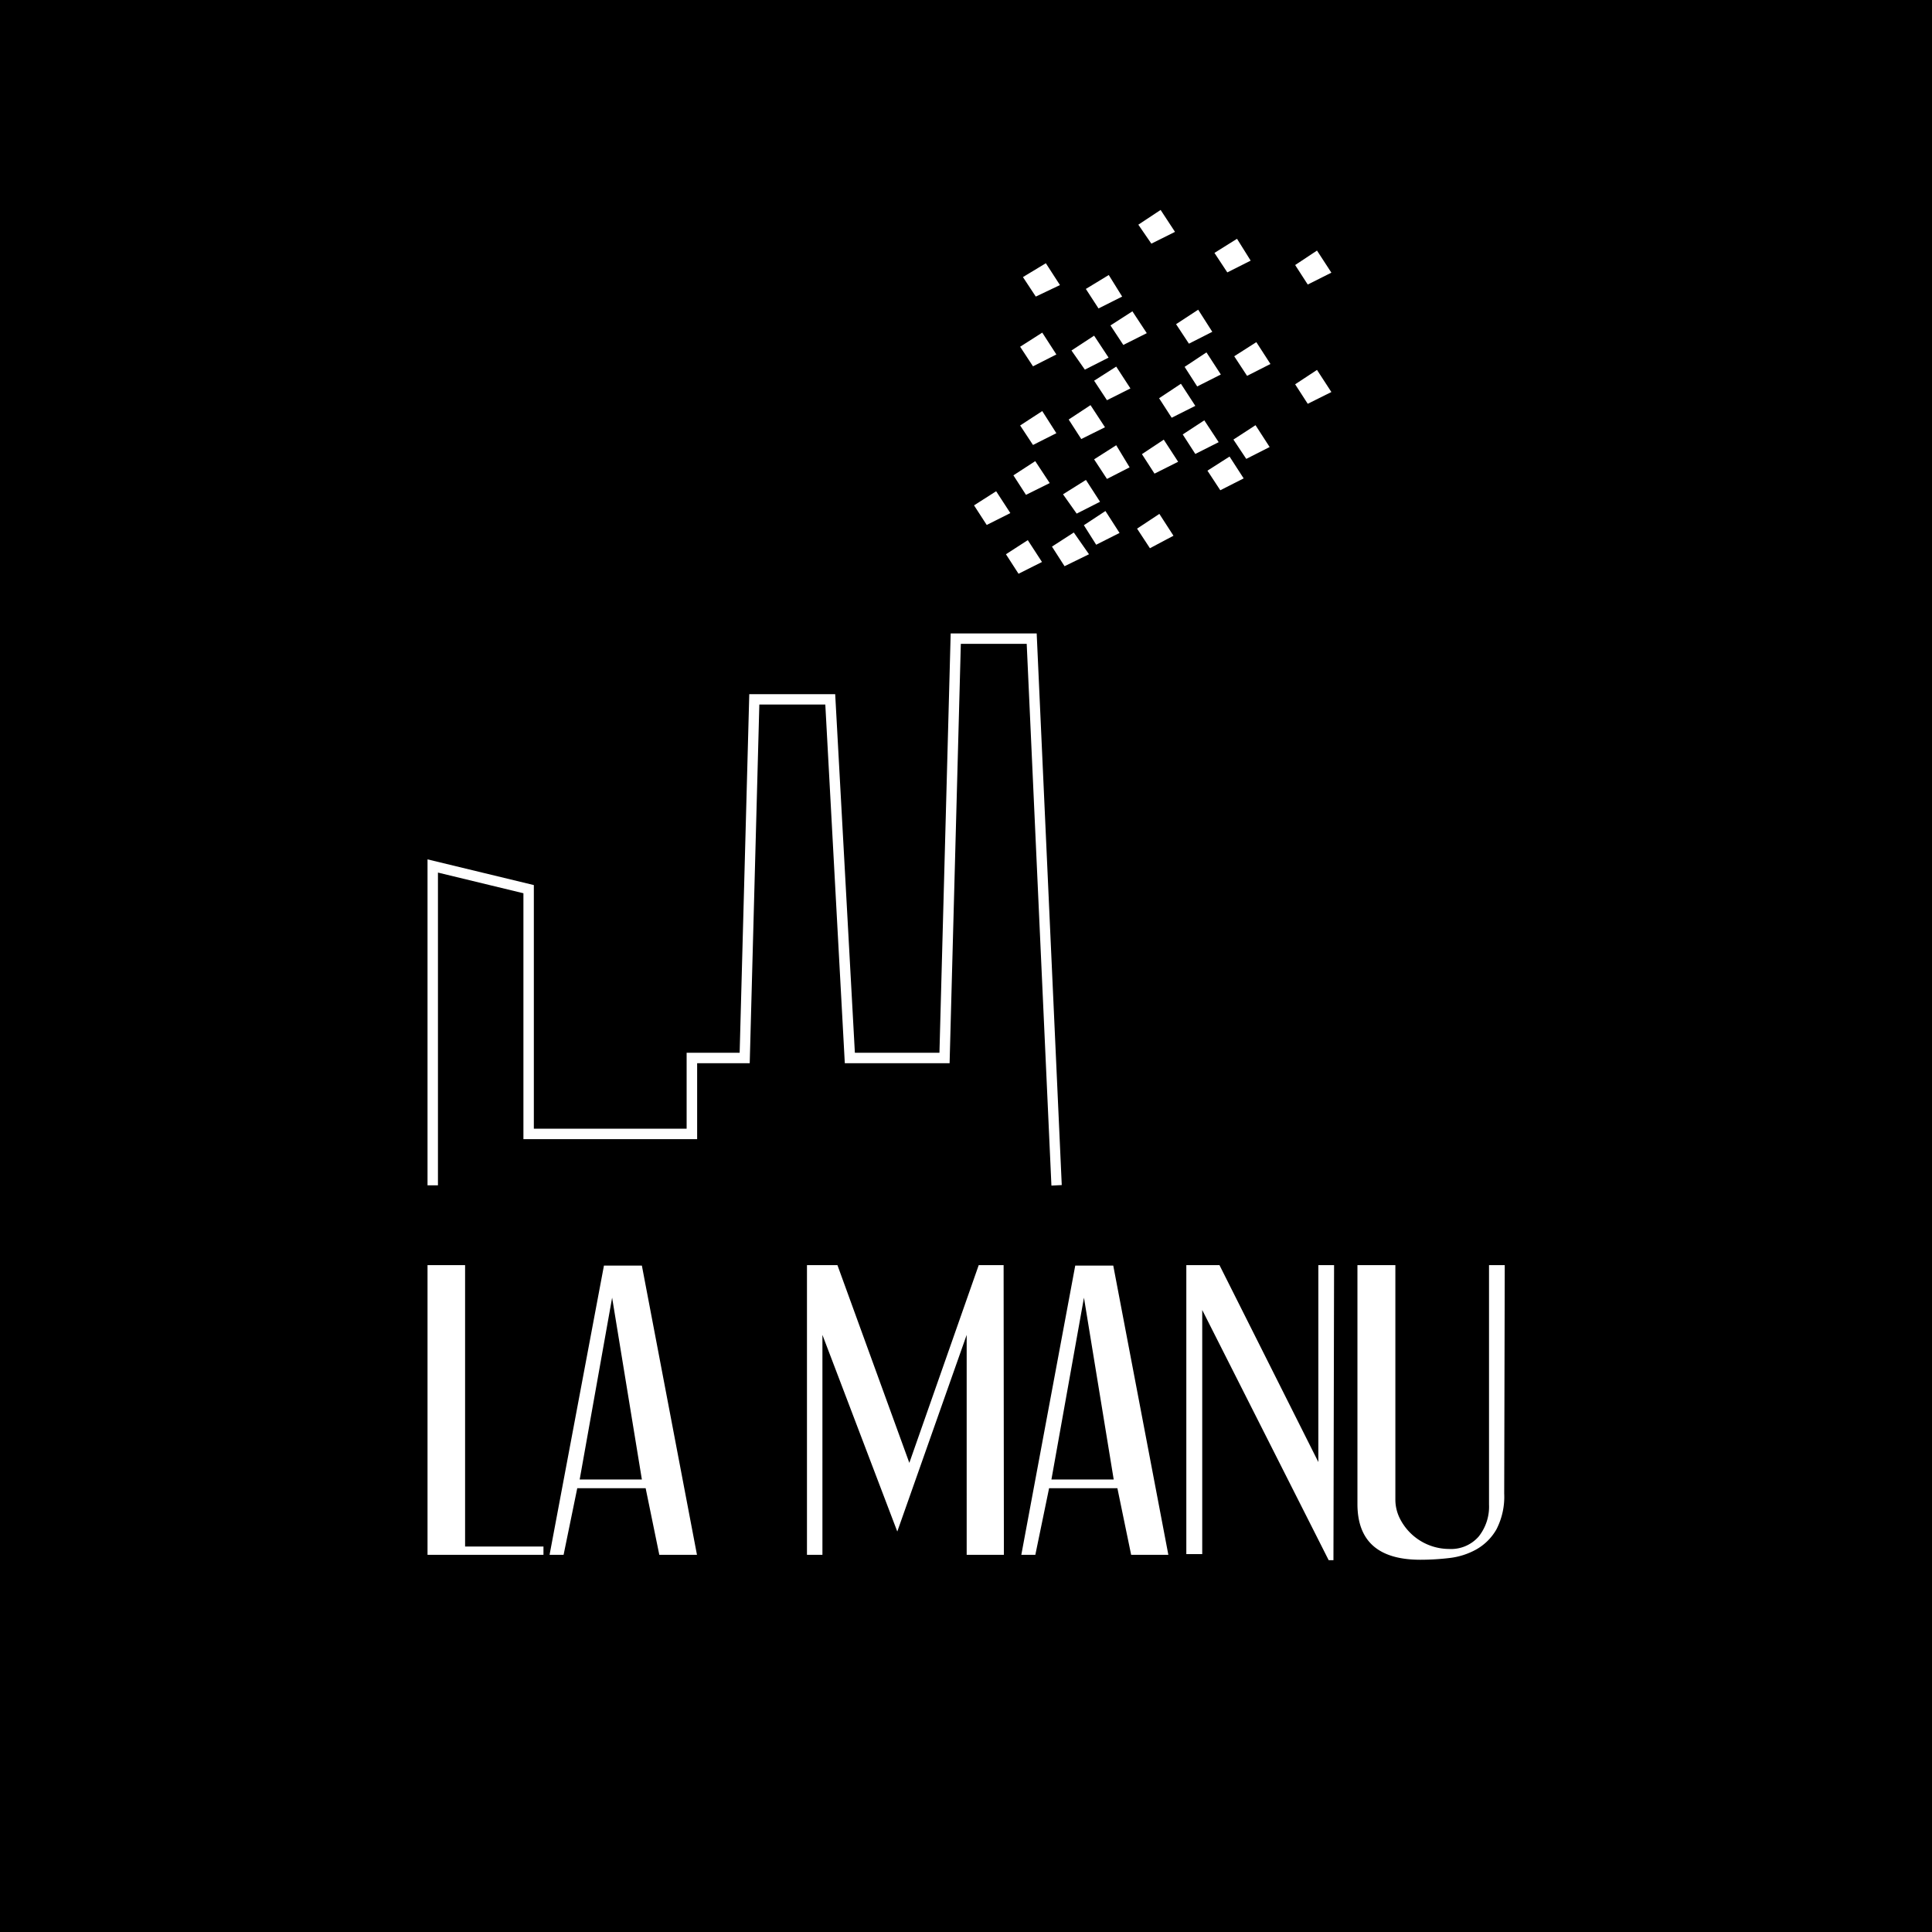 <svg xmlns="http://www.w3.org/2000/svg" width="214.97" height="214.97" viewBox="0 0 214.97 214.97">
  <g id="Calque_2" data-name="Calque 2">
    <g id="Calque_1-2" data-name="Calque 1">
      <g id="LaManuSocialMedia_RVB_black">
        <polygon points="116.99 164.62 123.92 164.62 120.61 144.39 116.99 164.62"/>
        <polygon points="64.5 164.62 71.42 164.62 68.11 144.39 64.5 164.62"/>
        <path d="M0,0V215H215V0ZM146.54,27.88l1.6,2.46-2.63,1.32-1.4-2.17Zm0,13.28,1.6,2.46-2.63,1.31-1.4-2.17Zm-5.18-.66-2.6,1.32-1.43-2.18,2.46-1.57Zm-9.55.32,2.43-1.61,1.6,2.46L133.21,43ZM133,45.16l-2.63,1.32-1.4-2.17,2.43-1.61Zm4.24,3.75,2.46-1.6,1.57,2.43-2.6,1.32Zm1.14,4.32-2.6,1.32-1.43-2.18,2.46-1.57Zm-.74-26.66L139.16,29l-2.6,1.31-1.43-2.17Zm-4.32,7.89,1.57,2.46-2.6,1.32-1.43-2.17Zm-4.18-11.1,1.6,2.44-2.63,1.31L126.66,25Zm-1.54,13.71-2.61,1.31-1.43-2.17L126,34.64Zm-7,21.37L123,56.86l1.57,2.44-2.6,1.31Zm.57,3.23L118.45,63l-1.4-2.18,2.43-1.57Zm2-8.38-1.43-2.18,2.46-1.57L125.69,52Zm0-8.76-1.43-2.17,2.46-1.57,1.58,2.43Zm.2-13.93L124.86,33l-2.63,1.32-1.41-2.17Zm-1.63,6.75,1.61,2.44-2.64,1.34L119.22,39Zm-.4,7.73,1.61,2.46-2.64,1.31-1.4-2.17Zm-.51,8.32,1.57,2.43-2.6,1.32L118.28,55Zm-4.46-24.11,1.57,2.43L115.25,33l-1.43-2.17Zm-.4,7.72,1.57,2.43-2.6,1.32-1.43-2.18Zm0,8.73,1.57,2.46-2.6,1.31-1.43-2.17Zm-.78,5.57,1.61,2.44-2.64,1.31-1.4-2.17Zm.75,11.22-2.61,1.31-1.4-2.17,2.43-1.57Zm-5.1-7.87,1.58,2.43-2.63,1.32-1.41-2.18ZM60.47,173H47.57V140.77h4.18v31.31h8.72Zm12.89,0-1.52-7.41H64.23L62.71,173H61.15l6.05-32.18h4.22L77.55,173ZM83.42,118.3H77.57v8.45H58.24V99.39l-9.51-2.3v34.8H47.57V95.62L59.4,98.48v27.11h17v-8.45H82.3l1.07-39.9h9.56l2.19,39.9h9.41l1.25-46.66h9.57l2.79,61.38-1.15.06-2.75-60.28h-7.33l-1.25,46.66H94L91.83,78.39H84.49ZM111.7,173h-4.14V148.53l-7.72,21.88-8.33-21.88V173H89.79V140.77h3.39l8,22,7.72-22h2.77Zm14.16,0-1.53-7.41h-7.6L115.2,173h-1.56l6-32.18h4.23L130,173Zm2.09-112-1.43-2.18L129,57.18l1.57,2.43Zm.51-8.3-1.4-2.17,2.43-1.61,1.6,2.46ZM134,46.77l1.6,2.43L133,50.51l-1.4-2.17ZM148.37,173.6h-.53l-14.07-27.84v27.16H132V140.77h3.69l11,21.91V140.77h1.75Zm19-7.42a7.91,7.91,0,0,1-.87,4,5.94,5.94,0,0,1-2.25,2.23,8,8,0,0,1-3,.95,27.32,27.32,0,0,1-3.21.19q-7,0-7-6.2V140.77h4.22v26.06a4.7,4.7,0,0,0,.5,2.13,6.15,6.15,0,0,0,5.47,3.39,4.08,4.08,0,0,0,3.29-1.37,5.33,5.33,0,0,0,1.16-3.58V140.77h1.75Z"/>
      </g>
    </g>
  </g>
</svg>
